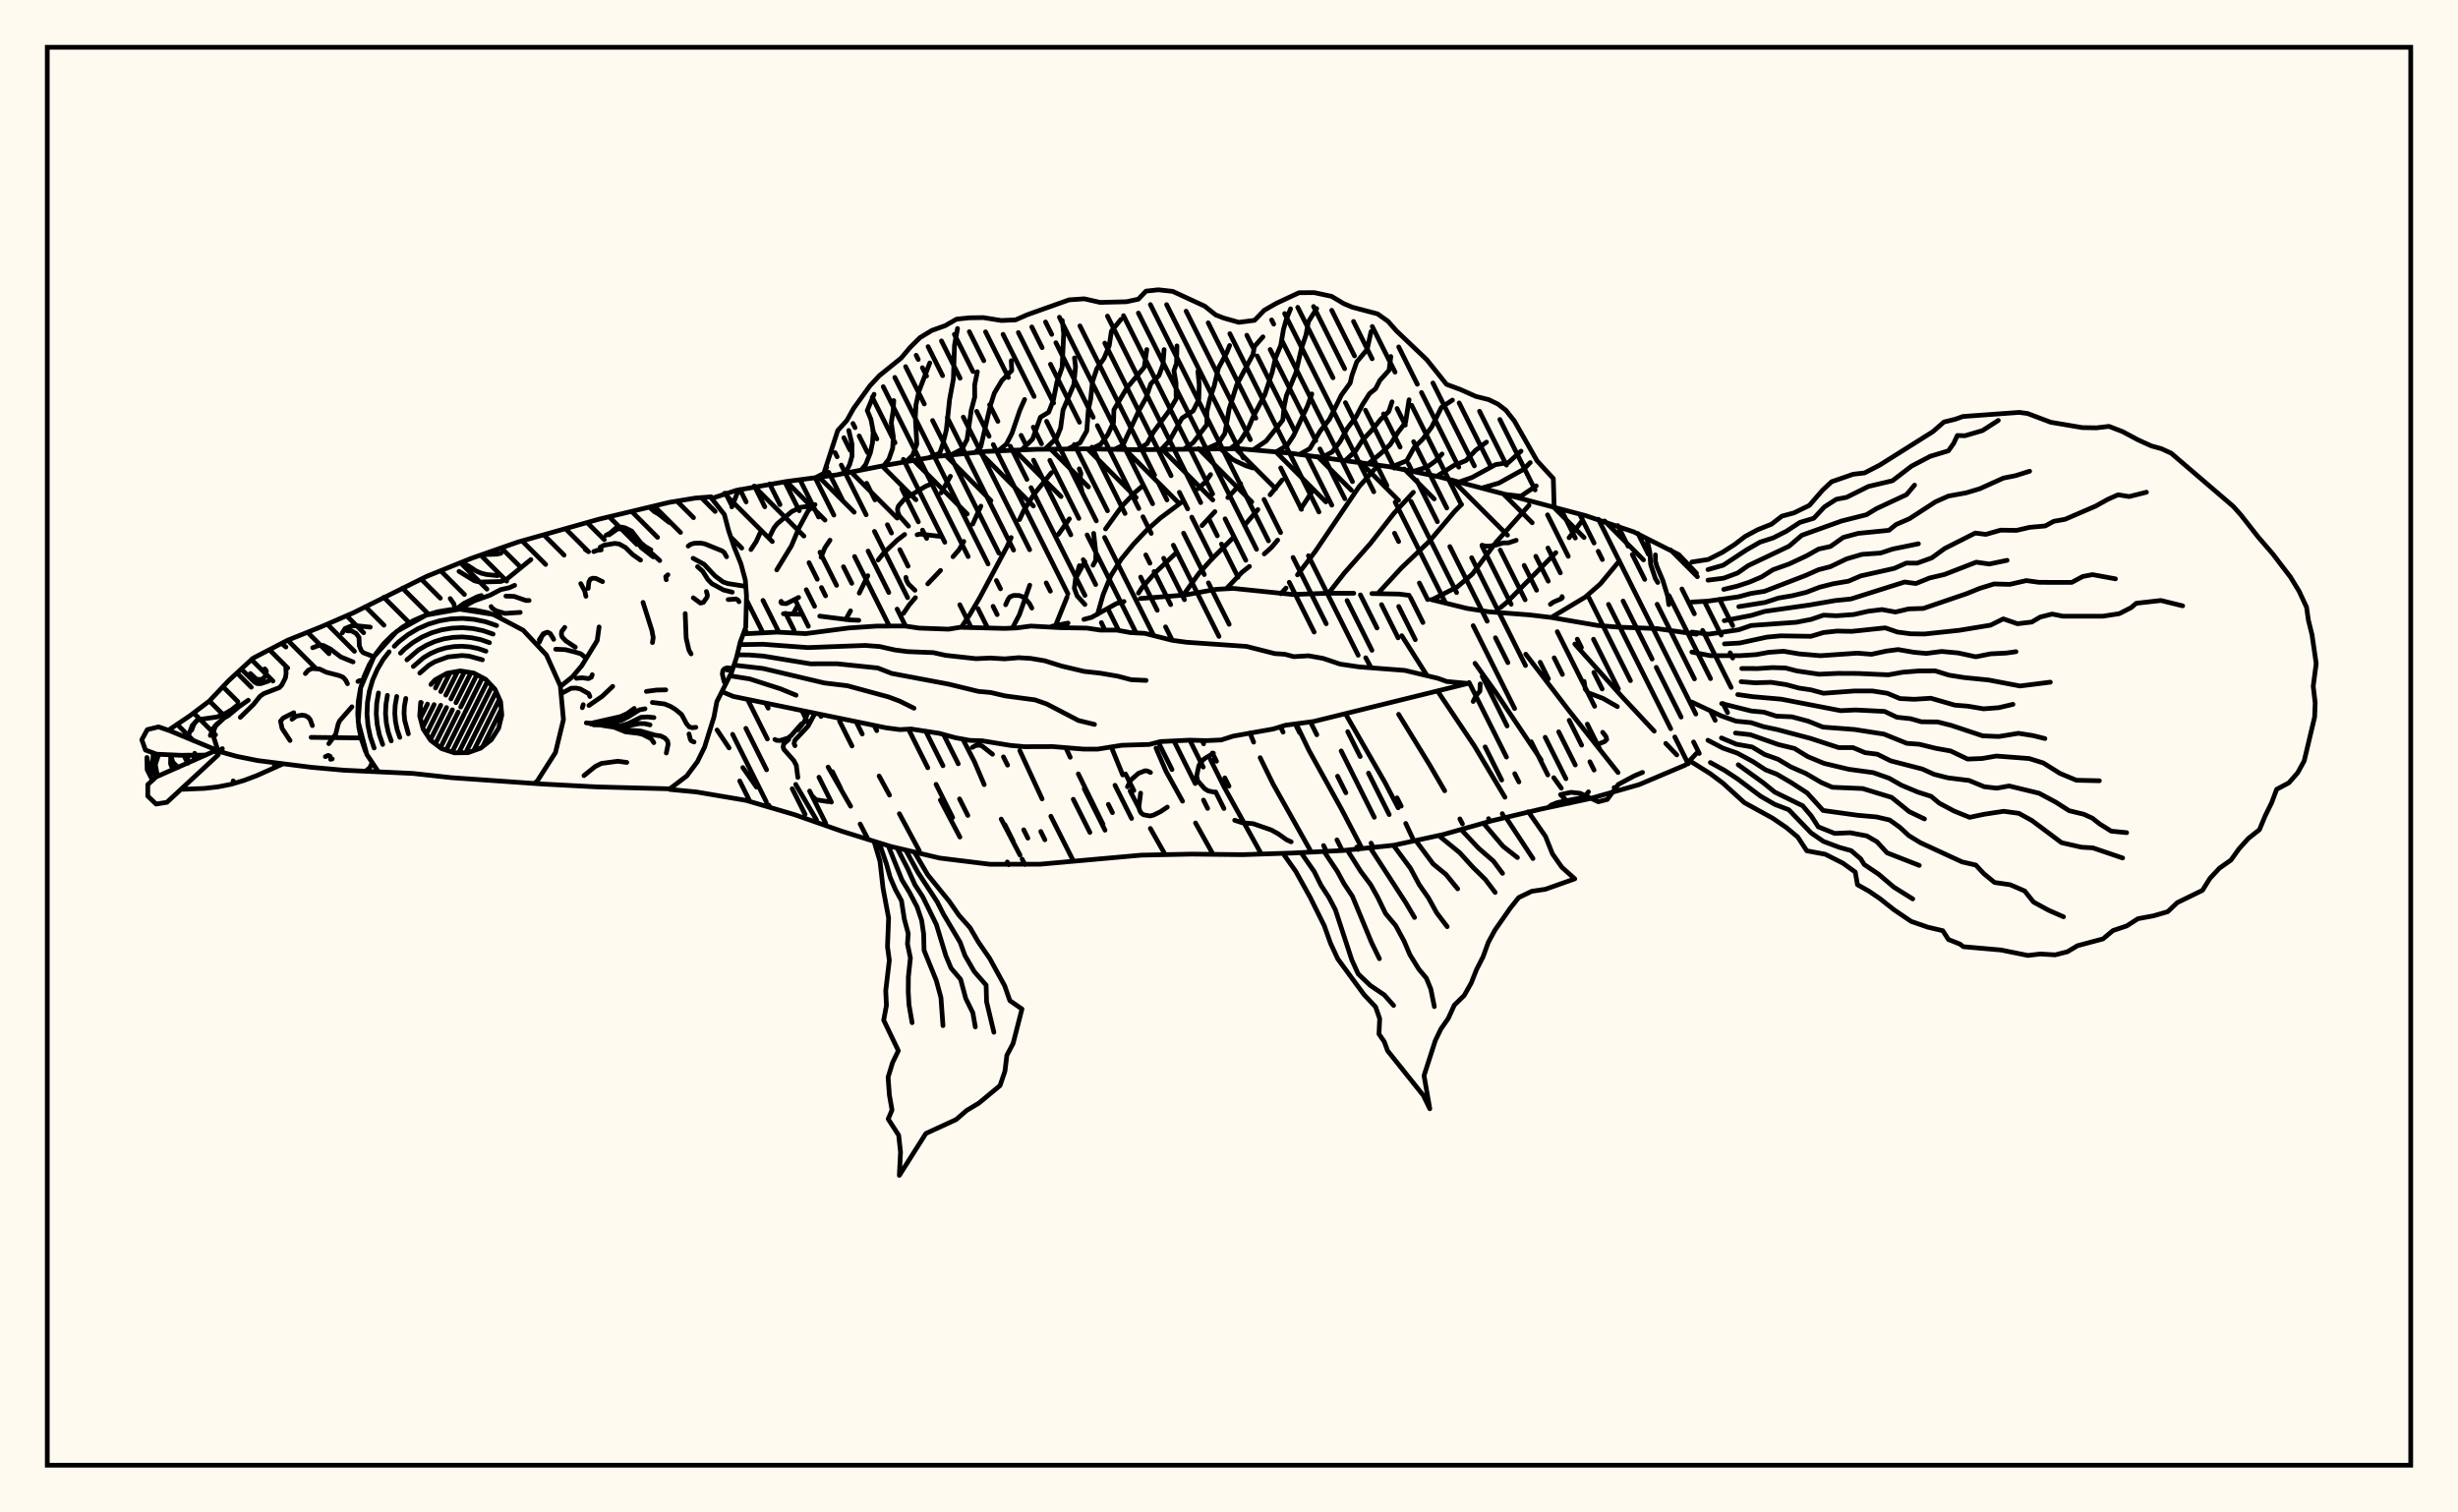<svg xmlns="http://www.w3.org/2000/svg" width="520" height="320"><rect x="0" y="0" width="520" height="320" fill="floralwhite"/><rect x="10" y="10" width="500" height="300" stroke="black" stroke-width="1" fill="none"/><path stroke="black" stroke-width="1" fill="none" stroke-linecap="round" stroke-linejoin="round" d="
M 150.55 105.46 155.8 103.74 166.34 101.88 176.95 100.48 187.44 98.43 197.99 96.59 208.63 95.51 219.32 95.06 230.02 94.97 240.71 95.15 262.11 94.93 272.77 95.86 293.97 98.75 304.45 100.88 335.48 109.11 345.62 112.53 355.17 117.35 358.9 121.28 
M 358.9 159.39 356.61 161.84 346.76 166.01 336.47 168.94 326.01 171.18 315.6 173.66 305.31 176.57 294.85 178.84 284.21 179.94 273.52 180.48 262.83 180.83 252.13 180.71 241.44 180.93 220.12 182.84 209.43 182.86 198.81 181.55 188.4 179.08 178.18 175.9 168.09 172.36 157.82 169.34 147.27 167.55 141.7 167.03 
M 165.73 129.86 169.41 129.97 
M 173.42 130.36 179.68 131.15 181.68 131.24 
M 222.51 132.51 225.95 131.83 
M 229.3 131.05 230.93 130.62 236.19 127.7 237.79 127.26 
M 241.24 126.63 250.63 125.9 257.24 124.69 260.9 124.49 273.49 125.78 280.72 125.52 286.4 125.52 
M 290.23 125.58 295.97 125.69 298.12 125.96 
M 302.79 126.86 310.38 128.73 314.99 129.44 323.58 130.1 328.16 130.64 337.92 132.32 342.34 132.69 350.49 132.99 358.9 134.18 
M 142.03 166.65 142.4 167.1 
M 156.23 103.67 154.82 107.25 
M 151.7 154.45 154.24 158.24 
M 157.15 162.4 160.04 166.53 
M 162.6 170.31 162.96 170.85 
M 160.82 112.73 159.96 114.61 158.87 116.27 
M 168.34 165.96 172.74 173.48 
M 172.42 106.75 170.98 108.05 169.06 111.61 167.44 115.47 164.32 120.58 
M 168.39 150.08 168.4 150.11 
M 175.19 162.29 179.95 170.58 
M 181.97 174.34 183.65 177.6 
M 175.59 114.29 174.49 115.93 173.7 117.9 
M 168.53 128.51 167.8 129.85 
M 185.98 164.18 188.18 168.23 
M 190.27 172.16 194.48 180 
M 201.06 100.77 199.08 104.29 
M 191.38 113.08 189.82 114.27 187 116.95 185.78 118.48 
M 183.59 121.8 181.78 125.49 
M 179.93 129.24 178.92 131.08 
M 198.94 169.27 203.07 177.1 
M 207.51 107.09 205.78 110.89 
M 203.9 114.55 202.89 116.31 201.61 117.79 
M 198.97 120.69 196.27 123.53 
M 193.66 126.45 192.38 127.94 191.13 129.78 
M 203.68 156.37 206.14 161.15 208.21 166.01 
M 211.81 173.3 215.79 180.93 
M 222.44 100 218.72 104.61 216.58 108.04 215.68 109.93 
M 213.92 113.73 213.05 115.64 207.23 126.53 205.16 130.04 203.37 132.72 
M 215.75 158.83 220.46 169.03 
M 222.31 172.7 227.11 182.23 
M 226.23 109.78 223.91 113.06 
M 217.85 123.81 215.67 130.03 214.17 132.89 
M 225.49 158.22 226.41 160.22 
M 228.12 163.74 233.34 174.38 
M 241.7 102.83 240.18 104.12 237.42 107 233.88 111.91 
M 229.5 118.81 227.51 122.46 
M 225.74 126.32 223.3 132.35 
M 235.12 158.09 237.51 163.96 
M 239.08 167.36 241.05 171.16 
M 243.36 175.28 246.51 180.83 
M 256.1 100.41 254.92 102.05 253.46 103.41 
M 250.37 105.96 245.5 109.59 242.5 112.26 239.75 115.19 237.2 118.31 235.01 121.8 233.37 125.83 232.18 129.99 
M 233 131.73 233.74 133.32 
M 244.56 158.28 246.69 163.23 250.17 169.51 
M 252.92 174.12 256.63 180.76 
M 262.47 102.33 259.75 105.28 
M 257.02 108.25 254.28 111.21 
M 248.72 117.07 244.32 121.24 241.64 124.28 240.84 125.49 
M 254.33 156.68 254.63 157.38 
M 256.11 160.77 258.93 166.43 266.84 180.7 
M 271.25 101.55 268.69 104.69 
M 266.11 107.82 263.47 110.91 
M 260.74 113.91 256.42 118.22 253.69 121.24 250.32 125.93 
M 264.43 155.07 265.21 157.02 
M 266.59 160.31 269.32 165.88 277.4 180.28 
M 277.45 104.2 275.19 107.66 
M 270.3 114.27 268.98 115.83 267.46 117.2 
M 264.32 119.84 262.71 121.11 259.52 124.48 
M 274.23 153.19 276.94 158.81 283.81 171.22 288.13 179.49 
M 291.51 98.47 287.5 102.99 278.23 116.7 274.48 121.63 
M 272.06 124.42 270.95 125.62 
M 284.62 150.99 292.97 165.5 295.79 170.91 
M 297.39 174.22 298.93 177.51 
M 299 104.16 294.89 108.61 289.85 115.07 284.43 121.21 281.06 125.51 
M 288.93 139.17 290.06 141.25 
M 295.88 151.13 302.41 161.77 305.63 167.31 
M 308.84 173.26 309.39 174.32 
M 309.2 106.72 307.75 108.18 302.43 114.48 296.5 120.13 291.46 125.59 
M 296.55 134.5 301.89 142.92 
M 304.11 146.19 311.92 157.84 318.38 168.68 
M 323.46 106.92 316.51 114.72 311.47 121.47 308.29 124.18 303 126.86 
M 312.04 140.34 316.5 146.58 326.03 160.78 
M 328.7 164.54 330.3 166.76 
M 334.53 110.41 331.94 113.77 
M 329.14 116.93 318.78 127.44 317.49 128.5 
M 322.78 138.41 331.76 150.14 342.3 163.45 
M 342.6 118.66 338.55 123.55 335.37 126.33 328.19 130.64 
M 333.16 136.26 343.17 147.43 349.95 154.69 
M 352.4 157.29 354.73 159.72 
M 168.95 126.41 166.35 127.72 165.41 127.65 165.19 127.46 165.26 127.22 
M 265.04 99.01 263.59 98.55 261.25 97.46 260.66 97.1 258.22 94.96 
M 238.52 166.46 239.24 165.02 240.84 163.62 242.24 163.07 242.77 163.13 243.39 163.44 
M 193.56 124.89 192.19 123.57 191.76 122.78 191.65 122.16 
M 338.11 157.43 339.49 156.89 339.91 156.46 339.76 155.85 339.06 154.94 
M 273.15 178.11 272.16 177.66 270.42 176.42 268.94 175.6 265.1 174.27 262.79 174.07 261.2 173.55 
M 350.7 123.24 350.2 122.41 349.21 119.45 349.03 116.86 348.42 113.99 
M 342.04 167.36 341.48 166.63 
M 171.95 168.52 172.63 169.21 175.24 169.61 
M 231.37 112.85 231.85 117.17 231.78 118.62 231.24 119.59 
M 313.15 144.7 313.08 146.23 312.29 147.13 311.65 148.42 
M 336.04 167.53 335.39 168.4 334.92 168.72 329.49 169.8 328.2 170.31 327.53 170.86 
M 163.93 156.45 164.26 156.63 164.99 156.69 166.7 156.16 167.36 155.65 169.56 153.15 
M 257.23 167.67 255.62 167.34 254.88 166.9 253.37 165.2 253.16 164.15 253.62 162 254.1 161.16 254.85 160.5 256.7 159.36 
M 353.04 127.92 352.81 126.15 351.78 122.81 350.49 119.75 350.21 118.75 350.21 117.4 
M 218.29 128.65 217.79 127.7 217.09 126.88 216.3 126.25 215.64 126 214.46 125.97 213.66 126.27 213.27 126.79 212.75 127.95 
M 162.91 113.35 163.73 111.7 164.44 110.8 167.51 108.23 169.39 107.33 170.59 107.19 
M 342.16 149.5 339.11 147.76 335.99 146.57 335.36 145.8 335.13 144.17 
M 198.75 113.47 194.65 112.99 194.02 113.14 
M 146.15 163.03 146.19 162.97 
M 313.52 115.35 314.28 115.54 315.1 115.54 316.61 115.29 317.99 114.86 319.1 114.86 320.76 114.31 
M 168.79 164.49 168.46 161.92 167.91 160.89 165.81 158.52 165.68 158.07 165.79 157.39 166.87 156.45 
M 228.32 99.2 228.68 100.17 228.47 101.21 228.46 102.21 228.89 103.89 
M 327.99 127.85 328.59 127.41 330.29 126.67 330.52 126.44 330.45 126.22 
M 168.18 157.77 167.99 157.33 168.15 156.63 170.94 153.65 172.41 150.91 
M 228.34 119.69 227.52 122.61 227.28 124.47 227.86 126.05 229.52 127.9 
M 209.97 159.58 207.81 157.88 207.33 157.66 206.41 157.73 205.69 158.13 
M 246.95 170.76 245.49 171.74 244.02 172.46 243.3 172.64 241.93 172.39 241.39 172 241.07 171.37 240.94 170.65 241.3 167.81 
M 168.79 154.42 170.19 152.64 170.97 150.61 
M 197.08 102.36 195.86 102.87 191.37 105.55 190.06 107.07 189.87 107.69 189.95 108.38 190.28 109.18 192.19 111.32 
M 167.64 101.69 167.64 101.69 
M 174.05 100.89 177.23 91.08 179.14 88.98 180.59 86.4 184.05 81.61 186.03 79.48 190.63 75.77 192.54 73.51 194.61 71.45 197.14 69.91 199.95 68.91 202.37 67.52 205.08 67.24 208.05 67.2 211.82 67.81 214.84 67.68 217.38 66.57 226.18 63.44 229.38 63.22 232.74 63.98 238.29 63.84 240.82 63.3 242.44 61.6 245.06 61.31 248.1 61.65 254.87 64.78 257.19 66.63 258.91 67.3 262.09 68.2 265.41 67.77 267.45 65.65 270.02 64.17 274.83 61.93 278.03 61.91 281.71 62.7 284.28 64.24 286.07 64.99 291.44 66.41 293.64 67.98 295.41 69.99 301.82 76.08 306.03 81.33 308.91 82.39 312.25 83.88 314.91 84.54 316.88 85.49 318.56 86.78 320.37 89.07 325.17 97.5 328.61 101.24 328.79 107.35 
M 323.32 105.98 323.32 105.98 
M 172.5 101.08 174.31 100.13 174.9 98.85 
M 177.36 100.4 178.89 100.02 179.75 98.26 180.25 96.52 180.23 93.9 179.56 91.08 
M 182.17 99.46 183.13 98.31 184.12 95.84 184.58 93.67 184.74 91.26 184.25 88.73 183.47 86.86 184.91 83.42 
M 186.98 98.52 188.05 97.13 188.85 94.83 188.99 92.42 188.55 89.44 188.95 86.96 189.08 84.75 
M 191.79 97.58 193.07 96.33 193.96 93.95 193.64 88.23 193.78 85.64 194.41 82.77 196.7 76.79 
M 196.63 96.79 198.8 95.87 199.48 93.91 200.21 90.92 200.89 84.54 201.7 80.14 201.93 73.04 202.57 69.5 
M 201.48 96.09 203.52 95.04 204.58 92.99 205.47 86.79 206.21 84 206.19 81.47 206.76 78.65 
M 206.37 95.67 207.48 94.55 209.53 85.77 210.35 83.19 211.93 80.54 214.04 78.38 213.94 76.3 
M 211.26 95.33 212.91 93.96 214.09 91.67 215.75 86.8 216.76 84.52 
M 216.16 95.16 218.44 92.91 220.11 88.27 221.84 87.23 222.82 84.77 223.61 80.79 224.7 77.74 225.03 70.52 224.72 67.8 
M 221.06 95.03 223.48 92.74 224.37 90.59 224.89 86.74 227.18 81.36 227.53 77.58 227.32 75.72 
M 225.96 94.96 228.48 93.7 229.91 91.16 230.25 86.65 230.74 84.41 231.11 80.82 232.04 78 233.57 75.81 234.66 73.14 235.13 70.05 237.15 67.57 
M 230.86 94.99 232.87 93.99 234.39 91.89 235.57 89.38 235.65 86.69 238.39 82.09 242.07 77.7 242.61 73.96 
M 235.77 95.08 237.54 94.21 240.94 86.88 242.44 84.21 243.46 81.21 245.19 79.43 246.03 77.17 246.27 73.97 
M 240.67 95.15 242.66 93.88 244.01 91.42 247.28 87 248.83 84.39 248.79 81.03 248.35 78.44 248.9 76.87 248.99 73.18 
M 245.57 95.21 247.4 93.27 250.06 88.47 252.42 86.94 253.6 84.56 253.7 81.42 253.42 78.58 
M 250.47 95.03 252.42 93.65 255.32 89.84 255.31 87.13 255.93 84.47 256.88 81.62 257.76 77.9 259.57 74.52 260.13 73.1 
M 255.37 94.91 257.7 93.85 259.12 91.72 260.02 86.56 261.65 81.39 265.09 74.97 265.37 73.32 267.18 71.27 
M 260.27 94.92 262.38 93.3 264.09 90.6 265.12 88.17 267.57 83.51 269.14 78.75 269.84 75.74 270.95 73.07 271.53 69.66 272.11 67.61 273.02 65.34 
M 265.17 95.14 267.86 93.31 271.38 88.88 271.67 85.97 272.15 83.7 274.14 78.9 275.33 73.68 276.29 70.86 276.8 68.07 278.54 65.28 
M 270.06 95.57 272.32 94.21 273.66 92.17 276.61 85.88 277.52 83.35 
M 274.93 96.13 277.09 94.93 279.27 91.23 281.24 88.72 283.8 83.56 285.63 81.04 286.01 79.43 287.03 76.56 289.23 73.93 290.05 70.15 
M 279.79 96.72 281.85 95.62 283.53 93.38 285 90.67 286.85 88.24 288.26 85.57 289.73 83.27 290.99 82.27 291.93 80.47 293.87 78.31 294.23 75.43 
M 284.65 97.39 286.77 95.43 288.3 93.05 290.05 91.21 292.09 88.72 293.81 87.05 294.49 85.01 
M 289.51 98.07 292.1 95.96 294.11 94.05 295.75 91.47 297.35 89.38 298.09 84.58 
M 294.35 98.81 297.59 97.49 299.12 94.76 301.01 92.87 302.89 90.33 304.93 86.2 307.27 84.65 
M 299.18 99.68 301.93 98.8 303.65 97.57 305.07 96.05 
M 303.96 100.77 307.54 98.5 310.14 97.44 312.14 95.29 314.47 93.54 
M 308.71 101.97 311.4 101.03 316.4 98.3 319.08 97.89 321.78 95.45 
M 313.44 103.27 317.09 102.21 322.29 99.32 323.73 97.87 
M 318.17 104.57 321.73 104.99 325 102.8 
M 157.25 134.11 164.42 133.74 170.43 134.06 179.54 132.87 185.41 132.47 191.47 132.45 194.42 132.89 200.66 133.12 203.16 132.72 212.56 132.96 215.14 132.85 218.08 132.46 224.35 132.8 229.93 132.89 232.81 133.32 236.25 133.31 239.16 133.85 242.17 134 247.98 135.47 250.96 135.88 263.67 136.76 269.71 138.29 271.78 138.42 273.7 138.93 276.82 138.75 279.88 139.29 283.51 140.51 287.52 141.1 297.19 141.84 304.21 143.52 306.07 144.19 310.56 144.6 277.85 152.66 271.95 153.44 269.4 154.23 260.88 155.75 258.35 156.56 255.15 156.7 251.71 156.6 245.51 156.9 243.14 157.51 237.34 157.68 232.19 158.5 229.19 158.49 222.69 157.96 216.74 157.98 213.82 157.72 207.81 156.74 205.2 156.65 202.13 156.09 198.67 155.15 192.74 154.24 190.35 154.37 187.46 153.99 155.14 147.35 152.73 146.34 
M 156.48 136.39 161.41 136.31 170.92 137.01 183.02 136.56 186.11 136.79 189.28 137.51 192.05 137.87 197.44 138.08 200.08 138.66 206.47 139.36 209.51 139.22 212.53 139.4 215.48 139.15 218.02 139.3 221 139.8 224.54 140.91 229.34 142.05 232.76 142.43 236.45 143.06 239.3 143.81 242.46 143.96 
M 155.95 138.55 158.42 138.57 161.5 138.81 171.47 140.45 177.1 140.44 185.69 141.33 188.65 142.48 200.64 144.74 207.02 146.29 209.56 146.51 212.66 147.24 218.93 148.07 221.43 148.94 228.16 152.44 231.55 153.27 
M 155.28 140.72 161.46 141.44 174.39 144.5 179.27 145.09 187.99 147.46 190.31 148.33 193.36 149.84 
M 154.41 142.98 158.62 143.65 165.09 145.73 168.42 147.09 
M 193.58 180.52 196.26 185.08 200.87 190.76 202.86 193.64 205.22 196.29 206.95 199.27 209.37 202.78 212.54 208.56 213.64 211.71 216.2 213.48 214.32 220.79 213.01 223.26 212.6 226.64 211.56 229.68 207.06 233.41 204.49 234.95 202.28 236.87 195.87 239.82 190.26 248.68 190.51 243.75 190.12 240.19 187.9 236.76 188.71 234.85 188.15 231.67 187.88 227.92 188.82 224.84 190.05 222.31 186.95 215.84 187.53 212.71 187.38 209.61 188.14 203.19 187.75 200.3 187.99 194.23 186.81 187.93 186.17 182.26 184.94 178.12 
M 191.69 180 194.19 184.58 198.27 190.81 199.63 193.49 203.12 199.37 204.14 202.16 206.1 205.55 208.62 208.43 208.71 211.93 210.26 218.4 
M 189.81 179.47 192.06 183.86 193.55 187.18 195.21 189.74 198.1 195.63 200.09 202.18 201.2 204.84 203.22 207.21 204.31 211.25 205.81 214.29 206.33 217.28 
M 187.92 178.95 190.81 186.17 192.38 188.76 194.02 191.89 194.98 194.74 195.4 197.58 195.49 201.07 198.08 207.46 199.06 211.07 199.49 217 
M 186.03 178.42 187.51 182.73 188.33 185.67 189.42 188.19 190.71 190.57 191.31 194.46 192.14 197.52 191.98 199.72 192.6 202.69 192.17 206.66 192.14 209.78 192.3 212.57 192.96 216.38 
M 323.32 171.73 326.95 176.95 328.42 180.64 330.4 183.47 333.15 185.94 326.92 188.15 324.06 188.57 321.29 189.9 319.49 192.16 316.25 196.81 314.85 199.4 313.75 202.43 312.36 205.15 311.24 207.98 309.76 210.61 307.67 212.66 306.37 215.5 304.81 217.74 303.64 220.18 301.26 227.57 302.48 234.59 301.12 231.78 293.55 222.31 292.84 220.38 291.73 218.78 291.88 215.52 291.01 213.04 288.56 210.43 283.02 202.89 281.47 199.56 280.17 195.9 277.19 189.89 274.12 184.36 271.43 180.56 
M 318.56 172.92 324.31 181.65 
M 313.81 174.14 317.98 179.06 321.02 181.44 
M 309.1 175.51 312.8 179.46 315.94 182.19 317.87 184.78 
M 304.38 176.8 308.81 180.41 311.51 183.39 314.24 186.09 316.31 188.82 
M 299.61 177.97 303.19 182.79 305.92 185.03 308.38 188.06 
M 294.79 178.85 298.39 183.71 300.25 187.18 302.18 189.95 303.93 193.12 306.16 196.06 
M 289.93 179.47 297.38 190.95 299.25 194.12 
M 285.04 179.88 287.87 184.36 289.97 187.17 291.47 189.86 293.11 193.26 295.27 195.84 297.03 199.09 298.27 202 300.15 205.04 301.76 206.97 302.7 209.28 303.44 212.97 
M 280.15 180.22 282.92 184.37 284.33 186.96 286.11 189.64 290.15 199.41 291.82 202.84 
M 275.25 180.41 278.04 184.43 279.43 187.24 281.12 189.85 282.51 192.5 285.97 203.06 287.32 206.04 289.88 208.49 292.85 210.5 294.82 212.73 
M 357.92 118.91 361.39 118.37 364.38 116.86 366.96 115.21 369.19 113.5 371.85 112.07 374.76 110.91 376.96 109.21 379.53 108.51 382.78 106.93 385.56 103.72 387.49 101.92 392.04 100.34 394.45 100.06 397.67 98.4 408.92 91.32 411.26 89.28 413.64 88.7 415.27 88.12 427.19 87.25 428.95 87.49 433.84 89.34 440.52 90.47 443.52 90.52 446.17 90.21 449.04 91.32 452.32 93.07 455.11 94.34 457.23 94.93 459.33 95.89 472.46 107.14 474.04 108.91 477.7 113.58 480.82 117.2 484.55 122.08 486.37 125.06 487.96 128.47 488.35 131.21 489.12 134.32 490 140.39 489.37 145.2 489.79 148.72 489.67 151.71 487.46 160.99 486.08 163.51 484.23 165.62 481.64 167 480.56 169.88 479.21 172.61 477.99 175.55 475.66 177.38 473.69 179.57 471.96 181.98 469.53 183.69 467.53 185.83 465.94 188.38 460.6 190.98 458.6 192.89 455.58 193.77 452.29 194.38 449.93 195.9 447.01 196.88 444.89 198.65 439.5 200.09 437.36 201.37 434.76 202.03 431.64 201.84 429.02 202.15 423.33 201 415.36 200.3 414.63 199.74 412.2 198.78 411 196.91 407.84 196.17 404.3 194.94 400.69 192.49 397.75 190.16 395.36 188.53 392.96 187.19 392.49 184.51 389.88 182.63 386.14 180.74 382.23 180.01 380.32 177.1 377.91 175.09 375.01 173.11 369.03 169.82 364.5 165.7 361.83 163.7 357.92 161.25 
M 361.33 120.51 364.55 119.59 369.47 116.35 372.35 114.7 375.11 113.81 377.91 112.4 380.77 110.53 383.72 109.65 385.95 107.26 388.49 105.63 390.65 105.22 395.28 102.92 400.36 101.71 404.38 98.63 408.36 96.54 412.2 95.38 413.31 93.8 414.08 92.14 415.69 92.19 419.4 91.1 422.75 88.95 
M 361.34 122.75 364.65 122.33 367.59 121.24 369.82 119.68 378.47 115.57 381.18 113.25 389.6 110.23 394.86 108.9 396.97 107.62 403.34 104.65 405.03 102.64 
M 364.66 124.7 367.56 124 370.13 123.15 372.68 122.06 375.09 120.54 378.46 119.34 382.27 117.56 384.73 116.17 387.24 115.62 389.96 113.7 393.1 112.85 399.62 112.2 401.11 110.98 403.95 109.75 409.45 106.18 412.18 104.96 415.95 104.27 418.83 103.41 423.83 101.15 426.39 100.64 429.38 99.7 
M 357.92 127.38 361.28 127.19 367.75 126.28 370.37 125.57 373.27 125.11 382.04 121.73 384.71 120.54 387.21 119.9 390.63 118.26 393.9 117.29 397.85 117.01 400.39 116.17 405.85 115.05 
M 367.85 128.35 373.41 127.46 376.25 126.53 379.11 126.05 382.13 125.32 384.94 124.24 387.83 123.51 391.07 122.96 393.65 121.85 400.73 120.26 403.29 119.13 405.58 119.15 408.68 118.03 411.42 116.04 417.88 112.78 420.12 113.06 423.23 112.17 426.62 112.21 429.4 111.57 432.67 111.28 434.47 110.3 436.88 109.87 443.37 107.07 445.91 105.65 448.1 104.68 450.44 105.06 454.09 104.14 
M 364.77 131.32 370.54 130.2 373.32 129.36 382.89 127.99 388.26 127.06 391.56 126.73 402.93 123.14 405.31 123.46 408.21 122.29 411.39 121.54 418.09 118.94 420.84 119.34 424.61 118.55 
M 357.92 133.73 361.43 134.18 367.82 133.25 370.46 132.34 380.02 131.66 383.18 131.04 385.77 130.15 388.5 130.28 392.17 130.02 395.22 129.33 398.14 128.97 400.99 129.49 403.79 128.83 406.89 128.73 416.09 125.59 418.78 124.5 421.85 123.55 425.15 123.64 428.68 122.84 431.4 123.21 438.29 123.22 440.62 121.97 442.67 121.58 447.53 122.47 
M 364.82 136.23 368.04 136.05 373.79 134.8 376.67 134.53 383.1 134.63 385.77 133.83 388.62 133.52 391.79 133.58 398.84 132.84 401.42 133.73 404.24 134.1 407.14 134.14 414.48 133.36 421.1 132.27 423.81 130.94 426.8 131.97 429.83 131.61 431.61 130.56 434.14 129.92 436.4 130.37 444.88 130.37 448.34 129.84 450.85 128.56 451.93 127.64 457.15 127.05 461.75 128.18 
M 357.92 137.96 361.81 138.72 368.18 138.72 371.52 138.5 374.2 138.01 377.32 137.79 380.65 138.35 385.14 138.73 392.92 138.19 395.92 138.43 399.07 137.75 401.55 137.43 404.91 138.01 407.53 138.25 410.76 137.83 414.25 138.15 418 138.96 421.1 138.34 424.44 138.17 426.49 137.88 
M 368.48 141.44 371.91 141.45 374.94 141.25 377.74 141.33 380.16 141.96 384.86 142.65 388.79 142.47 393.02 142.49 399.48 142.78 402.48 142.23 405.9 141.96 409.4 141.94 412.34 142.85 415.55 143.36 420.67 143.87 427.35 145.14 433.76 144.33 
M 368.34 144.23 371.34 144.47 374.68 144.36 377.88 144.85 380.56 145.58 383.12 145.96 385.77 146.68 392.37 146.19 396.13 146.2 399.27 146.68 401.94 147.8 404.97 147.95 408.48 147.73 413.55 149.19 416.32 149.41 419.62 149.97 422.84 149.73 425.85 149.02 
M 367.63 146.95 370.77 147.4 376.84 147.93 389.4 150.36 392.57 150.21 398.69 150.52 401.29 151.75 404.19 152.06 406.48 152.71 409.92 152.75 412.75 153.46 419.45 155.69 422.85 155.83 427.01 155.15 430.07 155.63 432.61 156.26 
M 364.22 148.86 370.49 150.43 373.14 150.67 375.82 151.52 379.08 151.66 382.55 152.59 385.66 153.84 392.31 154.34 398.56 155.32 403.39 157.27 406.05 157.47 409.49 158.32 412.67 158.89 416.25 160.6 419.32 160.48 422.33 159.96 429.29 160.49 432.26 161.42 435.83 163.65 439.27 165.08 444.13 165.19 
M 357.92 148.55 364.15 151.47 367.26 152.58 370.43 152.89 373.12 153.76 376.02 154.37 383 156.22 389 158.18 391.99 158.17 394.57 159.25 397.15 159.57 399.99 160.98 406.68 162.71 409.14 163.82 412.08 164.57 416.56 165.13 419.77 166.45 422.43 166.76 425.03 166.29 431.37 167.83 434.93 169.73 437.72 171.52 440.84 172.28 442.64 173.1 444.2 174.33 446.63 175.85 449.9 176.17 
M 367.14 155.09 370.27 155.44 376.2 157.52 379.64 158.36 382.44 160.08 385.91 161.52 391.11 162.76 396.3 163.47 399.64 164.65 402.22 166.12 405.71 167.58 408.54 168.49 410.26 169.93 413.39 171.6 416.68 172.93 419.74 172.28 423.88 171.65 427.1 172.08 429.87 173.61 436.13 178.29 440.34 179.25 442.75 179.39 449.05 181.53 
M 364.17 156.13 367.34 157.46 370.66 158.04 373.34 159.64 376.17 160.65 378.84 162.25 382.06 163.66 385.3 165.56 387.64 166.57 394.05 166.84 400.18 168.71 403.91 171.73 407.13 173.27 
M 361.32 156.62 364.46 158.27 367.56 159.36 370.84 161.13 373.5 162.87 375.89 163.8 378.97 165.6 382.33 167.78 385.69 171.48 392.96 172.49 397.01 172.85 399.78 173.5 401.91 175.03 403.84 176.81 406.28 178.3 415.09 182.36 418 183.03 419.64 184.8 421.96 186.71 425.27 187.19 428.33 188.51 430.2 190.85 433.41 192.6 436.54 193.97 
M 367.73 161.8 372.98 165.58 375.47 167.6 381.36 170.48 383.17 172.62 384.66 174.94 388.14 176.33 391.41 176.19 394.93 176.86 397.08 178.1 399.22 180.44 406.03 183.1 
M 361.83 161.33 364.84 162.99 367.62 164.82 372.45 168.45 375.48 170.2 378.42 171.32 383.16 176.24 385.76 178.02 389.09 179.27 391.63 179.98 393.65 181.72 394.37 182.9 397.38 184.92 400.64 187.69 404.65 190.19 
M 347.48 163.42 345.75 164.15 342.36 165.97 340.03 169.14 338.13 169.63 334.29 167.84 332.34 167.64 330.13 168.12 331.97 169.96 
M 35.63 154.51 40.17 151.44 44.27 148.34 48.34 144.04 53.5 139.28 60.8 135.48 68.07 132.56 74.77 129.65 90.28 121.94 99.55 118.19 109.58 114.68 126.75 109.84 141.59 106.29 147.1 105.38 150.29 105.13 153.24 108.86 154.15 112.3 155.33 115.79 156.75 119.3 157.68 122.75 157.93 126.11 157.76 132.72 156.6 135.88 155.82 139.09 154.77 142.26 151.65 148.46 151.04 151.7 149.06 158.06 147.54 161.16 145.29 164.17 141.7 166.9 126.22 166.49 114.59 165.87 95.53 164.54 87.35 163.64 72.75 162.96 65.83 162.34 54.53 160.92 50.06 160.02 45.91 158.86 
M 126.74 132.65 126.34 135.52 123.08 140.84 121.09 143.21 118.55 145.25 
M 76.68 156.14 65.81 156.01 
M 43.54 159.76 38.19 159.8 33.14 159.57 30.77 158.69 30 156.51 31.16 154.37 33.55 153.79 35.96 154.62 45.93 158.75 
M 46.17 159.7 35.31 169.75 33.02 170.12 31.26 168.43 31.27 166 33.04 164.37 45.55 158.84 
M 77.6 159.62 75.77 152.68 76.29 145.53 79.11 138.93 83.91 133.61 90.19 130.13 97.25 128.88 104.34 129.99 110.68 133.34 115.59 138.57 118.54 145.11 119.2 152.25 117.51 159.22 113.65 165.27 113.02 165.76 
M 80.02 163.25 77.6 159.62 
M 77.34 159.01 76.46 156.45 75.9 153.81 75.68 151.12 75.79 148.42 76.24 145.76 77.01 143.17 78.09 140.7 79.48 138.38 81.13 136.24 83.04 134.34 85.17 132.68 87.49 131.29 89.97 130.21 92.56 129.44 95.22 128.99 97.92 128.88 100.61 129.11 103.25 129.66 105.81 130.54 
M 79.15 158.26 78.35 155.93 77.85 153.53 77.64 151.08 77.74 148.62 78.15 146.2 78.85 143.84 79.84 141.59 81.09 139.48 82.32 137.91 
M 83.41 136.74 84.34 135.81 86.28 134.3 88.39 133.04 90.64 132.05 93 131.35 95.42 130.94 97.88 130.84 100.33 131.05 102.73 131.55 105.06 132.35 
M 80.96 157.51 80.24 155.41 79.79 153.24 79.6 151.04 79.69 148.83 80.07 146.61 
M 84.73 138.19 85.64 137.28 87.39 135.92 89.29 134.78 91.32 133.89 93.44 133.26 95.62 132.9 97.84 132.8 100.04 132.99 102.21 133.44 104.31 134.16 
M 82.77 156.76 82.13 154.89 81.73 152.96 81.56 151 81.65 149.03 81.96 147.12 
M 86.08 139.61 88.49 137.53 90.19 136.53 91.99 135.73 93.88 135.17 95.83 134.85 97.8 134.76 99.76 134.93 101.69 135.33 103.55 135.97 
M 84.58 156.01 84.02 154.37 83.67 152.68 83.52 150.96 83.6 149.23 83.93 147.36 
M 87.44 141.01 89.6 139.15 91.08 138.27 92.67 137.57 94.32 137.08 96.03 136.8 97.76 136.73 99.48 136.87 101.17 137.22 102.8 137.78 
M 86.39 155.26 85.61 152.4 85.48 150.92 85.55 149.43 85.85 147.77 
M 88.8 142.41 90.71 140.77 91.98 140.01 94.77 138.99 97.72 138.69 99.2 138.81 102.05 139.6 
M 89.52 154.25 88.79 151.47 89 148.6 
M 91.16 144.82 92.05 143.84 94.56 142.45 97.38 141.95 100.22 142.4 102.75 143.74 104.72 145.83 105.9 148.45 106.16 151.3 105.48 154.09 103.94 156.51 101.69 158.29 98.99 159.25 96.12 159.28 93.4 158.38 91.11 156.64 89.52 154.25 
M 89.12 148.64 88.97 148.94 
M 93.35 143.12 92.13 145.56 
M 90.44 148.96 88.92 151.98 
M 95.22 142.34 93.23 146.32 
M 91.84 149.08 89.43 153.91 
M 96.83 142.05 94.31 147.08 
M 93.24 149.22 90.21 155.29 
M 98.28 142.09 95.39 147.88 
M 94.47 149.7 91.05 156.54 
M 99.64 142.31 96.46 148.67 
M 95.71 150.18 92.1 157.39 
M 100.89 142.75 97.47 149.59 
M 96.94 150.66 93.17 158.2 
M 102.05 143.37 98.39 150.7 
M 98.19 151.1 94.39 158.7 
M 103.14 144.15 95.65 159.12 
M 104.1 145.17 97.04 159.27 
M 104.96 146.38 98.52 159.26 
M 105.66 147.92 100.21 158.82 
M 106.05 150.09 102.11 157.96 
M 37.46 153.24 40.94 156.72 
M 40.96 150.84 45.59 155.48 
M 44.3 148.31 47.31 151.31 
M 47.16 145.28 50.32 148.45 
M 50.14 142.38 53.16 145.4 
M 53.2 139.56 57.74 144.09 
M 56.99 137.46 60.86 141.33 
M 60.87 135.46 66.74 141.33 
M 65.06 133.77 69.6 138.31 
M 69.23 132.05 74.98 137.8 
M 73.33 130.27 76.93 133.87 
M 77.3 128.35 81.23 132.28 
M 81.19 126.37 86.36 131.54 
M 85.14 124.43 90.46 129.75 
M 89.1 122.51 93.16 126.56 
M 93.22 120.75 98.25 125.78 
M 97.41 119.05 103.01 124.65 
M 101.68 117.44 107.19 122.95 
M 106.04 115.91 109.8 119.67 
M 110.44 114.43 115.43 119.42 
M 115.03 113.14 119.34 117.45 
M 119.63 111.85 124.51 116.73 
M 124.21 110.56 127.84 114.18 
M 128.88 109.34 134.74 115.2 
M 133.64 108.21 139.11 113.69 
M 138.38 107.07 143.96 112.65 
M 143.21 106.02 146.72 109.53 
M 148.36 105.28 151.29 108.21 
M 46.11 158.81 45.26 156.13 45.22 154.73 45.48 153.85 45.75 153.46 47.3 152.01 
M 153.19 144.25 152.81 142.62 152.93 141.86 153.23 141.52 153.72 141.3 155.02 141.4 
M 123.8 116.24 124.48 116.71 
M 153.85 141.77 154.98 141.63 
M 137.7 116.34 136.57 115.68 135.55 114.85 133.65 112.37 132.26 111.69 131.53 111.52 130.33 111.69 129.07 112.79 128.21 113.25 
M 138.34 151.82 136.97 151.69 135.62 151.76 132.95 153.07 131.18 153.6 125.75 153.33 
M 140.95 122.66 140.83 122.01 141.3 121.61 
M 61.77 152.18 62.7 151.51 63.88 151.31 64.55 151.4 65.18 151.73 65.61 152.24 66.08 153.52 
M 51.03 141.55 53.87 144.34 54.39 144.63 55.15 144.65 56.79 144.11 
M 135.51 118.51 133.86 117.35 132.31 115.83 131 115.1 130.05 114.97 129.51 115.06 127.81 115.35 126.98 115.78 
M 52.97 142.5 54.25 143.71 55.22 143.76 55.71 143.53 56.25 142.88 56.35 141.95 56.02 141.52 
M 140.96 159.32 141.35 157.46 141.22 156.77 140.66 156.15 139.74 155.7 138.59 155.54 135.54 154.67 132.46 154.45 130.4 153.91 
M 105.24 121.79 102.93 121.55 101.82 121.28 100.77 120.83 98.96 119.64 97.38 119.06 
M 138.32 157.13 137.78 156.32 136.03 155.41 135.06 155.16 132.33 154.84 129.92 153.86 127.41 153.48 
M 146.83 156.99 146.29 156.77 146.07 156.5 145.76 155.29 
M 145.59 115.54 146.09 115.18 146.86 114.94 148.17 114.9 149.08 115.06 152.75 116.55 153.2 116.88 153.71 117.8 
M 74.45 149.54 71.85 152.51 71.54 153.19 71.02 155.33 69.56 157.34 
M 136.45 149.96 135.27 150.19 132.94 151.65 131.49 152.38 130.68 152.62 125.01 153.19 
M 44.49 155.62 45.09 154.13 45.69 153.37 47.36 151.94 48.31 151.39 50.52 149.55 52.52 148.15 
M 129.62 145.22 127.4 147.32 124.59 149.26 
M 77.35 163.14 78.22 162.44 78.74 161.33 
M 103.9 128.33 104.14 128.7 104.98 129.24 106.82 129.78 110.05 129.57 
M 60.49 136.9 59.57 136.12 
M 123.19 149.73 123.38 149.09 
M 66.15 137.04 67.65 136.48 68.41 136.57 69.89 137.31 72.09 138.99 74.69 140.05 
M 61.36 156.67 59.68 154.13 59.35 152.58 59.9 151.92 62.15 150.79 
M 68.83 160.09 69.44 159.82 69.86 160.03 
M 111.93 127.04 111.24 127.04 108.77 126.18 107.03 126.12 
M 114.09 135.36 114.93 134.08 115.81 133.76 116.42 134.06 117.13 135.27 
M 137.52 153.37 136.43 153.11 135.36 153.08 131.41 153.83 127.21 153.39 125.59 153.36 
M 119.48 132.74 118.83 133.6 118.76 134.22 118.92 134.77 119.74 135.63 121.71 136.92 
M 121.95 143.51 123.14 143.4 124.49 143.58 125.11 143.26 125.29 142.75 
M 95.24 126.64 96.02 127.76 96.31 129.05 
M 140.85 145.96 138.89 146 136.74 146.29 
M 138.03 135.95 138.19 134.89 137.91 133.37 136.03 127.45 
M 149.44 125.15 149.66 125.9 149.58 126.35 148.79 127.46 148.17 127.6 146.67 126.48 
M 119.01 146.59 120.82 145.62 121.85 145.58 122.77 145.77 124.55 146.77 124.79 147.36 
M 76.95 143.98 76.06 144 75.72 144.18 
M 146.2 138.35 145.74 137.53 145.16 135.01 144.96 129.82 
M 108.87 123.84 107.77 124.34 105.92 124.75 103.66 125.94 100.31 127.13 97.99 128.4 
M 40.55 154.48 41 153.26 41.63 152.48 42.06 152.24 45.93 151.69 47.82 150.87 49.07 150.12 50.24 149.17 
M 127.47 123.06 126.03 122.37 125.38 122.34 124.9 122.53 124.57 123.14 124.43 124.49 
M 139.57 118.6 138.13 117.28 136.21 115.96 135.34 115.1 133.59 112.57 132.9 112.17 131.5 111.72 130.86 111.72 129.88 112.22 
M 138.2 117.83 135.66 115.85 133.89 113.14 133.33 112.52 131.93 111.94 130.68 111.88 128.85 113.16 
M 112.31 118.39 107.16 122.58 105.95 123.03 101.42 123.15 100.35 122.87 97.11 120.89 
M 122.86 123.48 123.7 125.02 123.95 126.16 
M 147.21 153.88 146.46 153.97 145.8 153.79 145.22 153.1 144.2 151.18 142.83 150.05 141.79 149.43 140.58 148.94 138.01 148.62 
M 64.6 142.51 65.2 141.82 66 141.44 67.63 141.56 69.03 142.23 71.77 142.94 72.6 143.3 73.14 143.92 73.51 144.66 
M 147.57 119.9 148.65 120.86 149.75 122.61 150.6 123.49 153.07 124.83 154.91 125.29 
M 78.33 132.69 75.47 132.4 74.3 132.45 73.02 132.96 72.41 133.91 
M 117.56 137.36 119.62 137.45 121.69 137.97 122.86 138.32 123.86 139.13 
M 39.65 156.17 40.67 153.51 41.69 152.37 
M 50.84 151.77 53.62 149.05 55.01 147.32 55.81 146.75 59.11 145.48 59.61 144.95 60.39 143.4 60.53 142.43 60.46 141.32 
M 154.09 141.73 154.98 141.65 
M 101.83 126 100.94 126.27 98.16 127.66 97.15 128.39 96.75 128.97 
M 141.57 110.54 139.27 108.73 138.44 108.26 137.39 107.31 
M 127.18 116.35 126.39 116.42 125.6 116.7 
M 105.97 117.06 105.09 117.25 101.93 117.35 
M 100.47 117.86 98.88 118.46 
M 134.18 149.88 132.71 150.95 131.27 151.61 125.03 153.03 124.03 152.94 
M 132.6 161.31 130.7 161.06 127.24 161.52 125.94 162.16 123.54 164.1 
M 146.63 118.12 148.95 119.39 151.26 121.85 152.99 123.14 153.96 123.46 157.72 124.06 
M 154.05 126.86 155.72 126.73 156.15 126.98 156.34 127.32 
M 114.1 135.88 114.71 134.49 115.48 133.84 115.98 133.82 116.37 134.05 116.99 134.98 
M 78.79 138.84 76.85 138.09 76.43 137.64 76.02 136.64 75.95 134.86 75.34 134.02 74.41 133.5 73.45 133.46 
M 70.28 160.57 69.93 160.65 
M 45.91 158.88 47.19 159.12 
M 39.08 159.78 39.11 160.27 39.75 161.49 39.69 160.38 39.99 159.75 
M 32.42 159.3 32.29 161.65 33.28 164.05 32.86 161.76 33.57 159.6 
M 45.82 159.22 47.04 158.39 
M 41.14 160.82 41.03 160.35 41.18 159.38 41.52 160.02 42.07 160.4 
M 36.6 162.81 36.08 161.61 36.13 159.82 36.57 161.27 37.67 162.36 
M 32.26 165.09 31.13 162.86 31.08 160.26 31.61 162.53 33.2 164.3 
M 38.23 167.01 43.26 166.81 46.11 166.48 48.89 165.93 51.63 165.12 54.35 164.09 59.79 161.65 
M 49.33 165.21 49.68 165.69 
M 58.25 162.36 58.05 162.02 
M 154.6 113.64 156.92 115.96 
M 153.21 104.4 163.39 114.58 
M 159.51 102.86 170.07 113.42 
M 166.37 101.88 174.53 110.04 
M 173.32 100.98 180.71 108.37 
M 180.06 99.87 189.8 109.62 
M 186.62 98.59 193.77 105.74 
M 193.18 97.3 204.62 108.75 
M 200.02 96.3 209.64 105.92 
M 207.18 95.61 218.62 107.05 
M 214.62 95.22 224.47 105.06 
M 222.26 95.01 230.27 103.02 
M 230.07 94.97 240.36 105.27 
M 238.06 95.12 249.21 106.27 
M 245.98 95.19 256.57 105.78 
M 253.55 94.92 264.82 106.19 
M 261.4 94.93 269.87 103.39 
M 269.88 95.56 280.5 106.19 
M 278.76 96.6 285.88 103.71 
M 287.84 97.83 295.87 105.86 
M 297.08 99.23 303.41 105.56 
M 307.27 101.58 318.92 113.23 
M 318.08 104.54 324.14 110.6 
M 328.71 107.33 335.12 113.73 
M 339.45 110.22 347.69 118.46 
M 353.42 116.35 359.09 122.02 
M 156.49 165.23 158.62 169.5 
M 154.99 155.37 162.1 169.6 
M 157.79 154.1 162.17 162.87 
M 158.15 147.97 162.34 156.35 
M 167.6 166.87 170.32 172.3 
M 161.98 148.76 162.51 149.83 
M 171.28 167.37 174.68 174.17 
M 157.61 133.15 158.06 134.06 
M 173.25 164.44 175.88 169.71 
M 157.93 126.93 161.43 133.92 
M 169.63 150.33 170.84 152.75 
M 176.1 163.27 177.85 166.78 
M 150.45 105.11 150.76 105.72 
M 161.41 127.03 164.78 133.77 
M 173.46 151.12 173.69 151.59 
M 153.49 104.33 154.81 106.96 
M 166.21 129.76 167.96 133.27 
M 177.61 152.57 180.24 157.83 
M 156.54 103.56 157.85 106.19 
M 168.38 127.24 171.01 132.5 
M 181.11 152.7 182.41 155.3 
M 159.61 102.84 161.8 107.23 
M 170.57 124.77 172.33 128.28 
M 184.93 153.48 185.48 154.59 
M 162.81 102.38 165.01 106.77 
M 171.15 119.05 172.9 122.56 
M 173.78 124.31 174.65 126.06 
M 166.02 101.93 169.09 108.06 
M 173.47 116.84 176.98 123.85 
M 192.19 154.27 196.28 162.44 
M 198.03 165.95 201.54 172.97 
M 169.23 101.49 173.18 109.39 
M 178.44 119.91 180.2 123.42 
M 195.83 154.69 199.49 162.01 
M 203 169.03 204.75 172.53 
M 172.46 101.09 176.41 108.98 
M 180.79 117.75 188.14 132.45 
M 199.62 155.41 202.72 161.6 
M 213.1 182.37 213.4 182.96 
M 175.32 99.93 178.38 106.07 
M 183.65 116.59 188.03 125.36 
M 189.79 128.87 191.54 132.38 
M 212.59 174.48 214.34 177.98 
M 216.24 181.77 216.81 182.92 
M 176.66 95.76 177.1 96.64 
M 177.98 98.4 183.24 108.92 
M 185 112.43 192.01 126.46 
M 216.57 175.57 217.45 177.33 
M 178.52 92.61 179.83 95.24 
M 183.34 102.25 185.1 105.76 
M 187.73 111.02 188.6 112.78 
M 190.36 116.29 192.11 119.79 
M 212.28 160.14 213.16 161.89 
M 220.18 175.92 221.05 177.68 
M 180.45 89.6 180.89 90.48 
M 181.76 92.23 183.52 95.74 
M 184.63 91.11 185.51 92.87 
M 190.77 103.39 194.28 110.41 
M 195.16 112.16 196.04 113.91 
M 203.05 127.95 205.44 132.73 
M 184.53 84.04 189.35 93.68 
M 191.11 97.19 199.88 114.73 
M 206.89 128.76 208.94 132.86 
M 227.06 169.11 230.57 176.12 
M 186.85 81.81 204.82 117.76 
M 210.09 128.29 210.96 130.04 
M 229.38 166.88 233.77 175.65 
M 189.3 79.85 209.03 119.32 
M 210.79 122.83 211.66 124.58 
M 234.47 170.18 235.34 171.94 
M 191.59 77.57 195.54 85.47 
M 197.29 88.97 211.33 117.04 
M 235.88 166.15 239.39 173.17 
M 193.82 75.17 194.26 76.05 
M 195.14 77.8 196.02 79.56 
M 200.4 88.33 214.43 116.39 
M 238.11 163.75 239.87 167.26 
M 196.34 73.34 199.41 79.48 
M 203.79 88.25 217.83 116.31 
M 221.33 123.33 222.21 125.08 
M 199.17 72.13 203.11 80.02 
M 206.62 87.04 209.25 92.3 
M 210.13 94.06 225.92 125.63 
M 201.9 70.73 205.85 78.62 
M 209.35 85.64 211.11 89.15 
M 213.74 94.41 217.25 101.43 
M 218.12 103.18 229.53 125.98 
M 245.04 157.02 247.94 162.82 
M 205.06 70.18 208.13 76.32 
M 216.02 92.11 216.9 93.86 
M 218.65 97.37 226.54 113.15 
M 229.17 118.42 231.8 123.68 
M 234.44 128.94 236.66 133.39 
M 248.39 156.84 252.85 165.78 
M 254.61 169.28 255.48 171.04 
M 208.5 70.21 213.33 79.86 
M 218.59 90.38 220.34 93.89 
M 222.1 97.4 228.24 109.68 
M 229.99 113.18 240.35 133.91 
M 251.92 157.04 254.55 162.3 
M 257.18 167.56 258.93 171.07 
M 212.2 70.74 218.77 83.89 
M 221.41 89.15 231.93 110.2 
M 233.68 113.71 244.06 134.45 
M 256.49 159.32 257.36 161.07 
M 259.12 164.58 260 166.33 
M 215.44 70.36 222.9 85.27 
M 227.28 94.04 234.3 108.07 
M 241.31 122.1 244.82 129.12 
M 246.58 132.63 248 135.48 
M 218.28 69.17 220.47 73.56 
M 222.23 77.07 228.37 89.34 
M 231 94.61 238.01 108.64 
M 242.4 117.41 243.27 119.16 
M 244.15 120.92 247.66 127.93 
M 221.19 68.12 222.5 70.75 
M 223.38 72.51 231.27 88.29 
M 232.15 90.05 240.92 107.59 
M 241.8 109.34 243.55 112.85 
M 246.18 118.11 250.57 126.88 
M 224.12 67.12 243.85 106.58 
M 248.23 115.35 257.88 134.65 
M 280.01 178.9 280.65 180.18 
M 228.46 68.95 244.25 100.52 
M 245.13 102.28 246.88 105.78 
M 250.39 112.8 254.77 121.57 
M 255.65 123.32 260.04 132.09 
M 270.88 153.77 271.44 154.9 
M 282.84 177.7 283.97 179.95 
M 233.72 72.59 247.75 100.65 
M 249.5 104.16 251.26 107.67 
M 252.13 109.42 256.52 118.19 
M 274.03 153.21 274.94 155.03 
M 287.03 179.22 287.28 179.73 
M 234.29 66.88 254.02 106.34 
M 255.78 109.85 257.53 113.36 
M 258.41 115.11 261.92 122.13 
M 277.23 152.75 278.58 155.46 
M 282.97 164.23 284.72 167.73 
M 290.05 178.39 290.55 179.39 
M 237.68 66.79 256.54 104.51 
M 259.17 109.77 263.55 118.54 
M 283.73 158.88 290.74 172.92 
M 240.83 66.23 265.83 116.22 
M 285.12 154.81 287.75 160.07 
M 289.51 163.58 293.89 172.35 
M 243.37 64.44 268.36 114.43 
M 272.75 123.2 278.01 133.73 
M 295.55 168.81 296.43 170.56 
M 246.8 64.45 263.03 96.9 
M 267.41 105.67 270.92 112.68 
M 273.55 117.95 280.57 131.98 
M 250.93 65.84 264.52 93.02 
M 276.8 117.58 287.33 138.63 
M 255.6 68.3 265.68 88.48 
M 270.94 99 275.33 107.77 
M 284.98 127.06 290.24 137.59 
M 260.18 70.6 279.03 108.32 
M 287.8 125.86 291.31 132.87 
M 263.77 70.93 265.09 73.56 
M 265.96 75.31 273.86 91.1 
M 276.49 96.36 281.75 106.88 
M 292.27 127.93 295.78 134.95 
M 314.91 173.21 315.19 173.76 
M 268.71 73.95 278.36 93.24 
M 279.24 94.99 284.5 105.52 
M 295.9 128.32 299.41 135.34 
M 317.81 172.15 318.24 173 
M 269.02 67.69 269.46 68.57 
M 271.21 72.08 286.12 101.9 
M 298.4 126.45 301.03 131.71 
M 314.19 158.03 317.69 165.04 
M 271.77 66.34 290.63 104.05 
M 295.02 112.82 295.89 114.58 
M 300.28 123.35 302.03 126.86 
M 310.8 144.4 318.7 160.18 
M 320.45 163.69 321.33 165.44 
M 274.54 65.02 282 79.93 
M 284.63 85.19 293.4 102.73 
M 295.15 106.24 305.68 127.29 
M 313.57 143.07 318.83 153.6 
M 277.89 64.85 284.47 78.01 
M 288.86 86.78 295 99.06 
M 298.5 106.07 308.15 125.37 
M 311.66 132.38 320.43 149.92 
M 323.94 156.94 327.45 163.96 
M 281.73 65.65 286.55 75.3 
M 292.69 87.58 296.2 94.6 
M 297.95 98.1 298.83 99.86 
M 299.71 101.61 304.09 110.38 
M 306.72 115.64 314.62 131.43 
M 316.37 134.94 319 140.2 
M 326.89 155.99 331.28 164.76 
M 286.34 68.01 290.28 75.91 
M 295.55 86.43 297.3 89.94 
M 299.06 93.45 306.07 107.48 
M 311.33 118 322.73 140.81 
M 329.75 154.84 333.26 161.85 
M 290.31 69.08 295.13 78.73 
M 298.64 85.75 309.16 106.8 
M 313.55 115.57 319.69 127.85 
M 325.83 140.12 327.58 143.63 
M 331.97 152.4 334.6 157.66 
M 336.35 161.17 337.23 162.93 
M 295.9 73.4 299.84 81.3 
M 300.72 83.05 308.61 98.84 
M 317.38 116.38 322.65 126.9 
M 328.79 139.18 330.54 142.69 
M 335.8 153.21 338.43 158.47 
M 303.14 81.03 311.91 98.57 
M 322.44 119.62 325.07 124.88 
M 329.45 133.65 337.35 149.44 
M 308.69 85.25 315.26 98.41 
M 324.91 117.7 327.54 122.96 
M 333.68 135.24 334.56 137 
M 337.19 142.26 338.94 145.77 
M 313 87.01 318.7 98.41 
M 327.47 115.95 330.1 121.21 
M 337.11 135.25 342.38 145.77 
M 317.3 88.75 324.76 103.66 
M 327.39 108.93 331.77 117.7 
M 336.16 126.47 344.93 144.01 
M 330.2 107.7 333.27 113.84 
M 340.29 127.87 353.45 154.18 
M 354.32 155.93 357.15 161.6 
M 334.16 108.75 337.23 114.89 
M 338.11 116.64 338.98 118.39 
M 343.37 127.16 349.51 139.44 
M 350.39 141.2 355.65 151.72 
M 358.28 156.98 359.49 159.41 
M 338.15 109.86 358.76 151.08 
M 342.25 111.19 344.44 115.57 
M 345.32 117.33 347.95 122.59 
M 350.58 127.85 358.47 143.64 
M 361.98 150.66 362.86 152.41 
M 346.53 112.89 348.72 117.27 
M 353.1 126.04 361.87 143.58 
M 364.51 148.85 365.47 150.77 
M 355.82 124.61 358.45 129.87 
M 360.2 133.38 366.23 145.44 
M 360.62 127.35 364.13 134.37 
M 366.01 138.12 366.56 139.23 
M 363.78 126.8 366.56 132.37 
"/></svg>